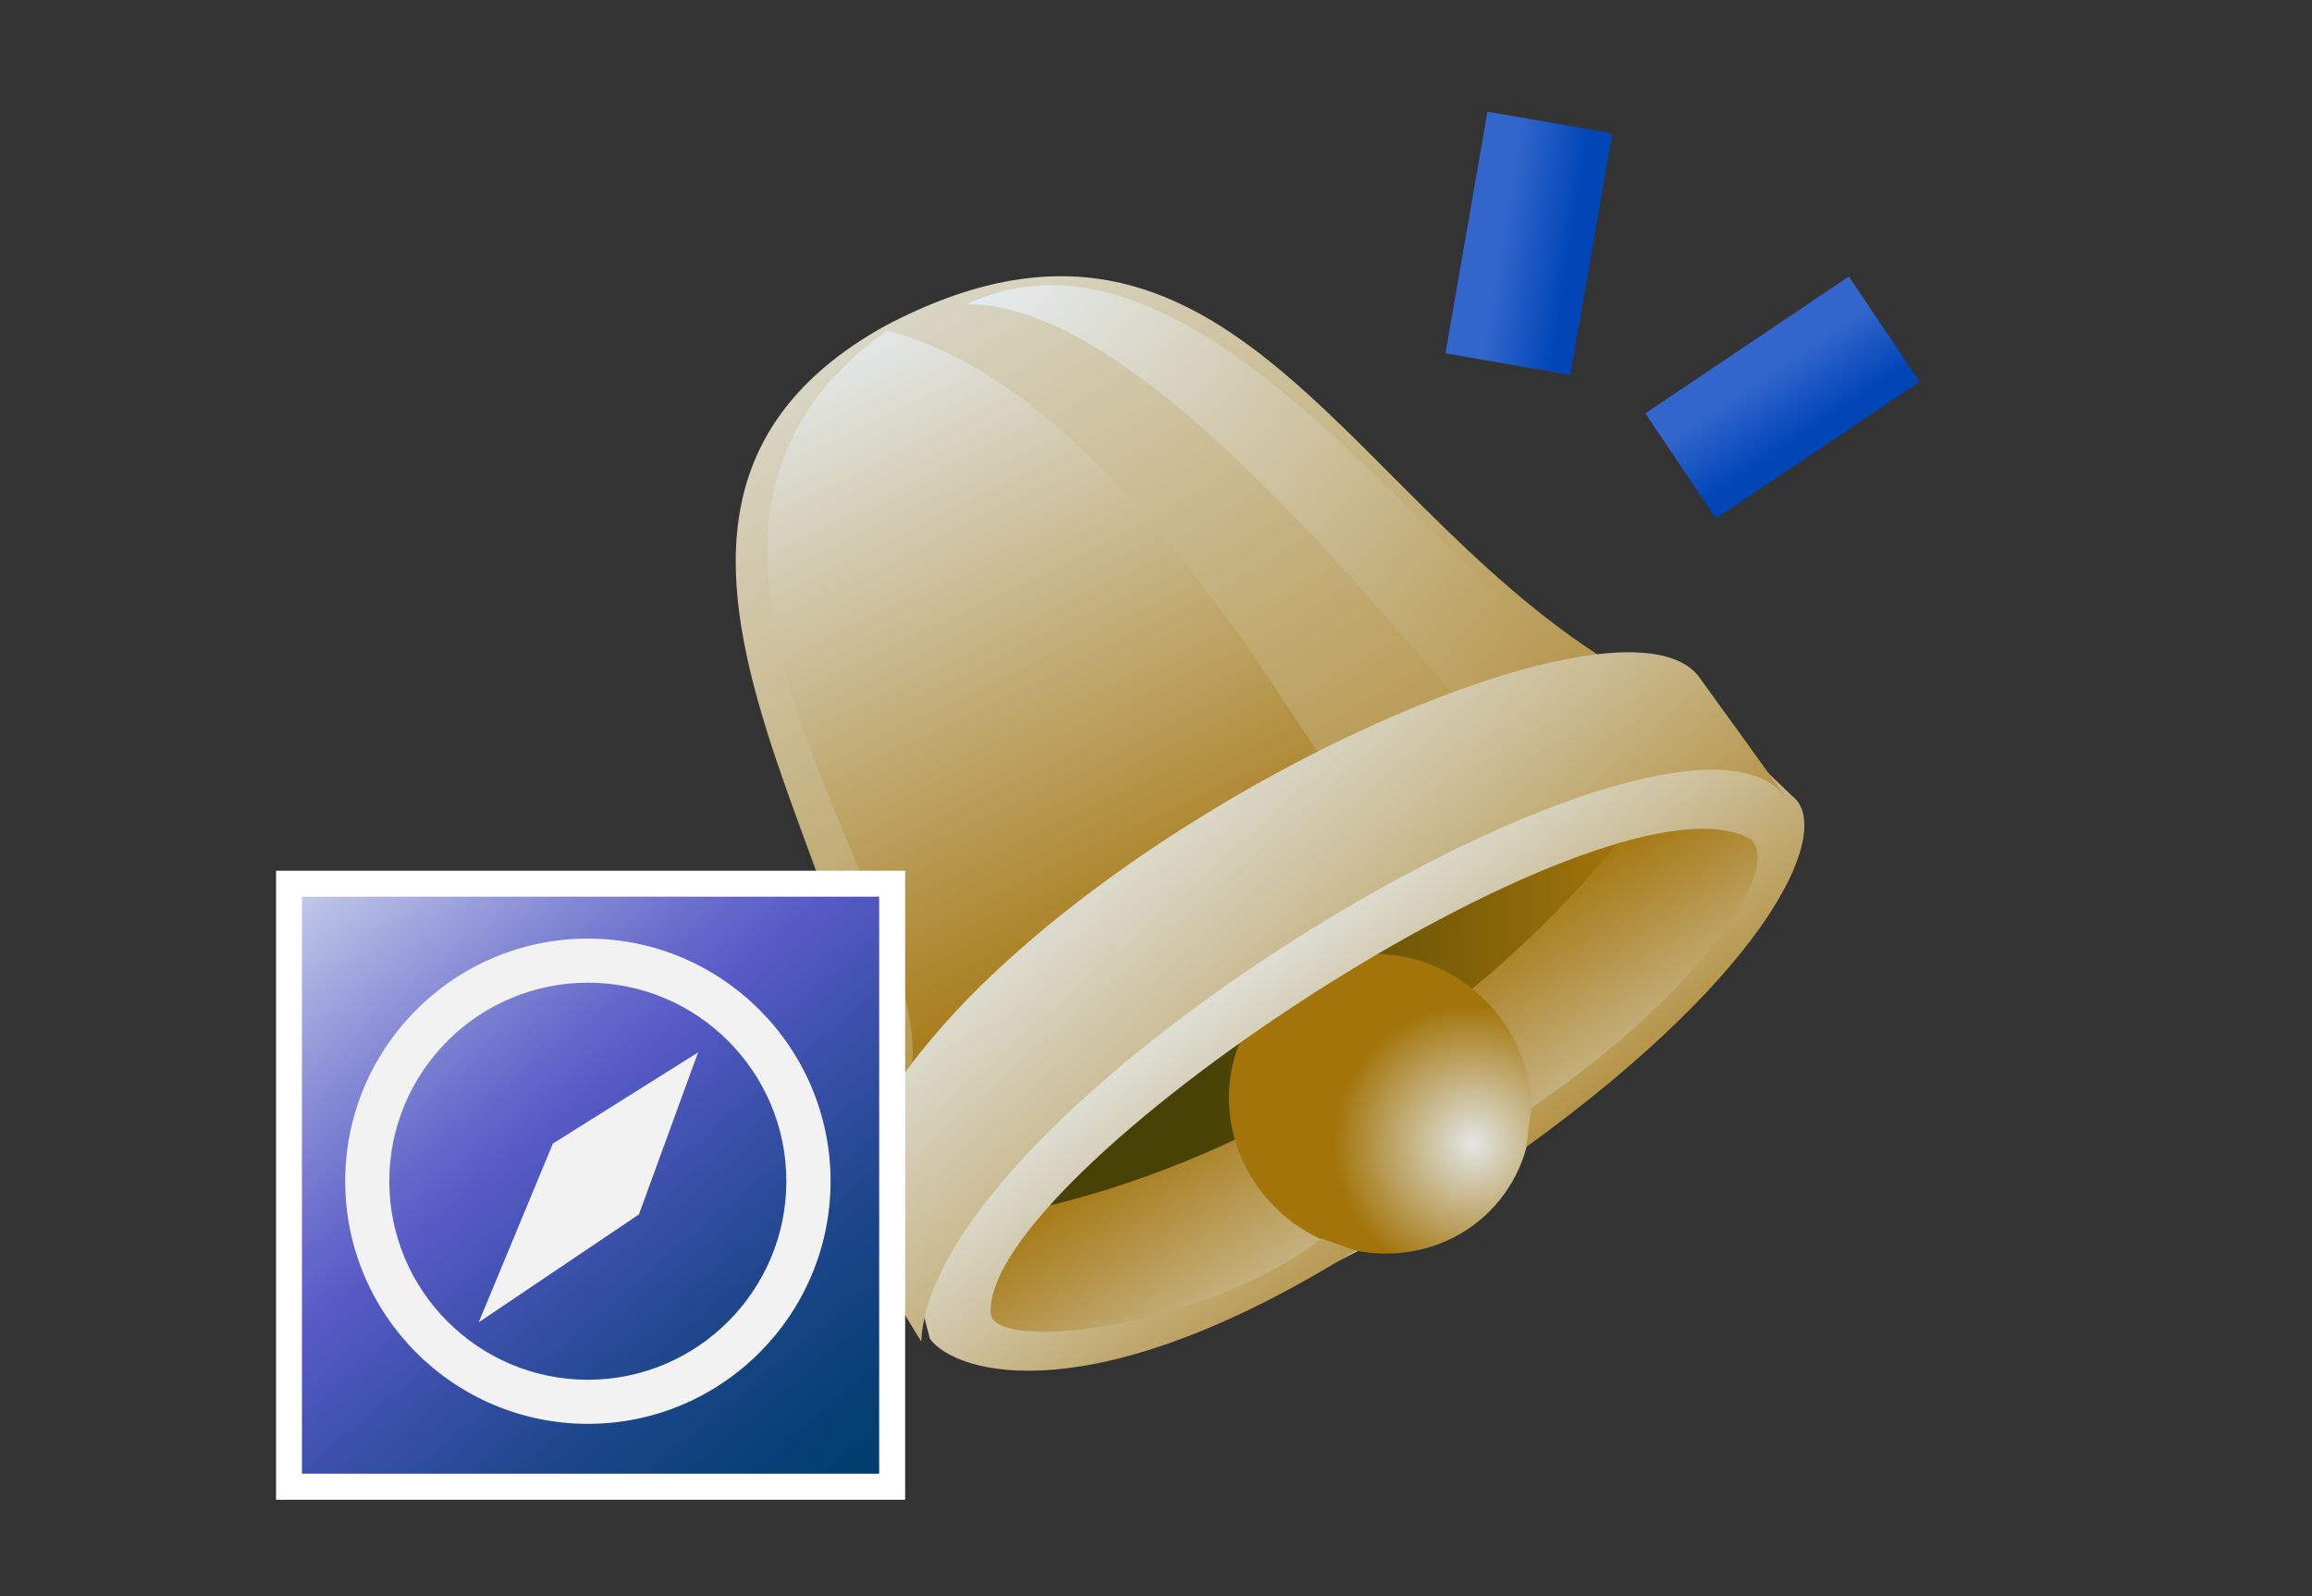 <?xml version="1.0" encoding="UTF-8" standalone="no"?>
<!DOCTYPE svg PUBLIC "-//W3C//DTD SVG 1.1 Tiny//EN" "http://www.w3.org/Graphics/SVG/1.1/DTD/svg11-tiny.dtd">
<svg xmlns="http://www.w3.org/2000/svg" xmlns:xlink="http://www.w3.org/1999/xlink" width="42" height="29" viewBox="0 0 42 29">
<rect x="0" y="0" width="42" height="29" fill="#333333" stroke="none"/>
<rect fill="none" height="29" width="42"/>
<linearGradient id="SVGID_1" gradientUnits="userSpaceOnUse" x1="36.43" y1="18" x2="20.9" y2="18.22">
<stop stop-color="#E6EEF4" offset="0"/>
<stop stop-color="#A3740A" offset="0.44"/>
<stop stop-color="#474105" offset="0.94"/>
</linearGradient>
<polygon fill="url(#SVGID_1)" points="17.364,24.186 32.24,14.969 30.501,12.171 15.628,21.391 "/>
<linearGradient id="SVGID_2" gradientUnits="userSpaceOnUse" x1="14.53" y1="3.14" x2="25.96" y2="22.12">
<stop stop-color="#E2E6E4" offset="0"/>
<stop stop-color="#A3740A" offset="1"/>
</linearGradient>
<path d="M29.696,12.299c-5.229-2.911-7.274-9.726-13.623-6.375C9.607,9.524,16.89,16.76,15.849,21.367 L29.696,12.299z" fill="url(#SVGID_2)"/>
<linearGradient id="SVGID_3" gradientUnits="userSpaceOnUse" x1="14.85" y1="5.78" x2="28.71" y2="33.85">
<stop stop-color="#E6EEF4" offset="0"/>
<stop stop-color="#A3740A" offset="0.44"/>
<stop stop-color="#474105" offset="0.94"/>
</linearGradient>
<path d="M16.118,6.007c-5.52,3.899,1.305,10.788,0.375,13.737l7.63-5.822 C23.427,13.056,20.14,7.043,16.118,6.007z" fill="url(#SVGID_3)"/>
<linearGradient id="SVGID_4" gradientUnits="userSpaceOnUse" x1="18.1" y1="4.31" x2="50.67" y2="30.85">
<stop stop-color="#E6EEF4" offset="0"/>
<stop stop-color="#A3740A" offset="0.44"/>
<stop stop-color="#474105" offset="0.94"/>
</linearGradient>
<path d="M17.552,5.529c3.396-0.058,8.305,6.717,9.394,7.622l3.044-0.812 C27.173,12.606,22.356,3.29,17.552,5.529z" fill="url(#SVGID_4)"/>
<linearGradient id="SVGID_5" gradientUnits="userSpaceOnUse" x1="27.59" y1="23.85" x2="24.13" y2="18.31">
<stop stop-color="#E2E6E4" offset="0"/>
<stop stop-color="#A3740A" offset="1"/>
</linearGradient>
<path d="M17.171,24.08l-1.128-1.709c9.103-0.572,15.155-8.388,14.829-10.037l1.569,2.283 C32.913,17.367,23.38,25.945,17.171,24.08z" fill="url(#SVGID_5)"/>
<radialGradient id="SVGID_6" gradientUnits="userSpaceOnUse" cx="26.76" cy="20.78" r="2.53">
<stop stop-color="#E2E6E4" offset="0"/>
<stop stop-color="#A3740A" offset="1"/>
</radialGradient>
<path d="M26.757,17.971c1.197,0.971,1.414,2.688,0.483,3.836c-0.932,1.15-2.656,1.297-3.854,0.328 c-1.197-0.971-1.413-2.689-0.482-3.838S25.559,17.002,26.757,17.971z" fill="url(#SVGID_6)"/>
<linearGradient id="SVGID_7" gradientUnits="userSpaceOnUse" x1="22.73" y1="16.8" x2="28.07" y2="23.73">
<stop stop-color="#E2E6E4" offset="0"/>
<stop stop-color="#A3740A" offset="1"/>
</linearGradient>
<path d="M30.169,12.174l-13.91,9.712l0.635,2.441c0.49,0.646,2.959,1.373,7.732-1.607l-0.623-0.219 c-1.995,1.584-5.967,2.111-6.006,1.354c-0.132-2.553,11.017-9.942,13.738-8.646c0.727,0.348-0.574,2.629-3.916,4.92l-0.094,0.711 c4.567-3.305,5.576-5.82,4.831-6.379C32.538,14.444,30.169,12.174,30.169,12.174z" fill="url(#SVGID_7)"/>
<linearGradient id="SVGID_8" gradientUnits="userSpaceOnUse" x1="20.22" y1="14.28" x2="27.77" y2="22.81">
<stop stop-color="#E2E6E4" offset="0"/>
<stop stop-color="#A3740A" offset="1"/>
</linearGradient>
<path d="M16.736,24.371c-0.036-0.033-1.466-2.445-1.431-2.391c0.854-5.447,14.006-11.954,15.58-9.654 c0,0,1.607,2.218,1.584,2.205C30.653,11.804,16.944,19.949,16.736,24.371z" fill="url(#SVGID_8)"/>
<linearGradient id="SVGID_9" gradientUnits="userSpaceOnUse" x1="27.25" y1="4.34" x2="28.54" y2="4.55">
<stop stop-color="#3366CC" offset="0"/>
<stop stop-color="#0046B7" offset="1"/>
</linearGradient>
<polygon fill="url(#SVGID_9)" points="26.259,6.419 28.526,6.813 29.29,2.423 27.021,2.03 "/>
<linearGradient id="SVGID_10" gradientUnits="userSpaceOnUse" x1="32.08" y1="6.78" x2="32.81" y2="7.86">
<stop stop-color="#3366CC" offset="0"/>
<stop stop-color="#0046B7" offset="1"/>
</linearGradient>
<polygon fill="url(#SVGID_10)" points="29.889,7.51 31.172,9.42 34.871,6.935 33.587,5.023 "/>
<rect fill="#FFFFFF" height="11.428" width="11.428" x="5.015" y="15.82"/>
<linearGradient id="SVGID_11" gradientUnits="userSpaceOnUse" x1="4.96" y1="14.6" x2="16.25" y2="28.18">
<stop stop-color="#E6EEF4" offset="0"/>
<stop stop-color="#C2C9E8" offset="0.09"/>
<stop stop-color="#888DD6" offset="0.26"/>
<stop stop-color="#6568CA" offset="0.38"/>
<stop stop-color="#575AC6" offset="0.44"/>
<stop stop-color="#3D51AC" offset="0.55"/>
<stop stop-color="#1C468A" offset="0.71"/>
<stop stop-color="#073F75" offset="0.85"/>
<stop stop-color="#003D6D" offset="0.94"/>
</linearGradient>
<rect fill="url(#SVGID_11)" height="10.484" width="10.486" x="5.485" y="16.291"/>
<path d="M6.271,21.461c0,2.432,1.979,4.408,4.409,4.408s4.408-1.977,4.408-4.408c0-2.43-1.978-4.408-4.408-4.408 S6.271,19.031,6.271,21.461z M7.072,21.461c0-1.988,1.618-3.607,3.607-3.607c1.988,0,3.606,1.619,3.606,3.607 s-1.618,3.607-3.606,3.607C8.69,25.068,7.072,23.449,7.072,21.461z" fill="#F2F2F2"/>
<polygon fill="#F2F2F2" points="12.681,19.121 10.044,20.777 8.696,24.025 11.607,22.064 "/>
</svg>